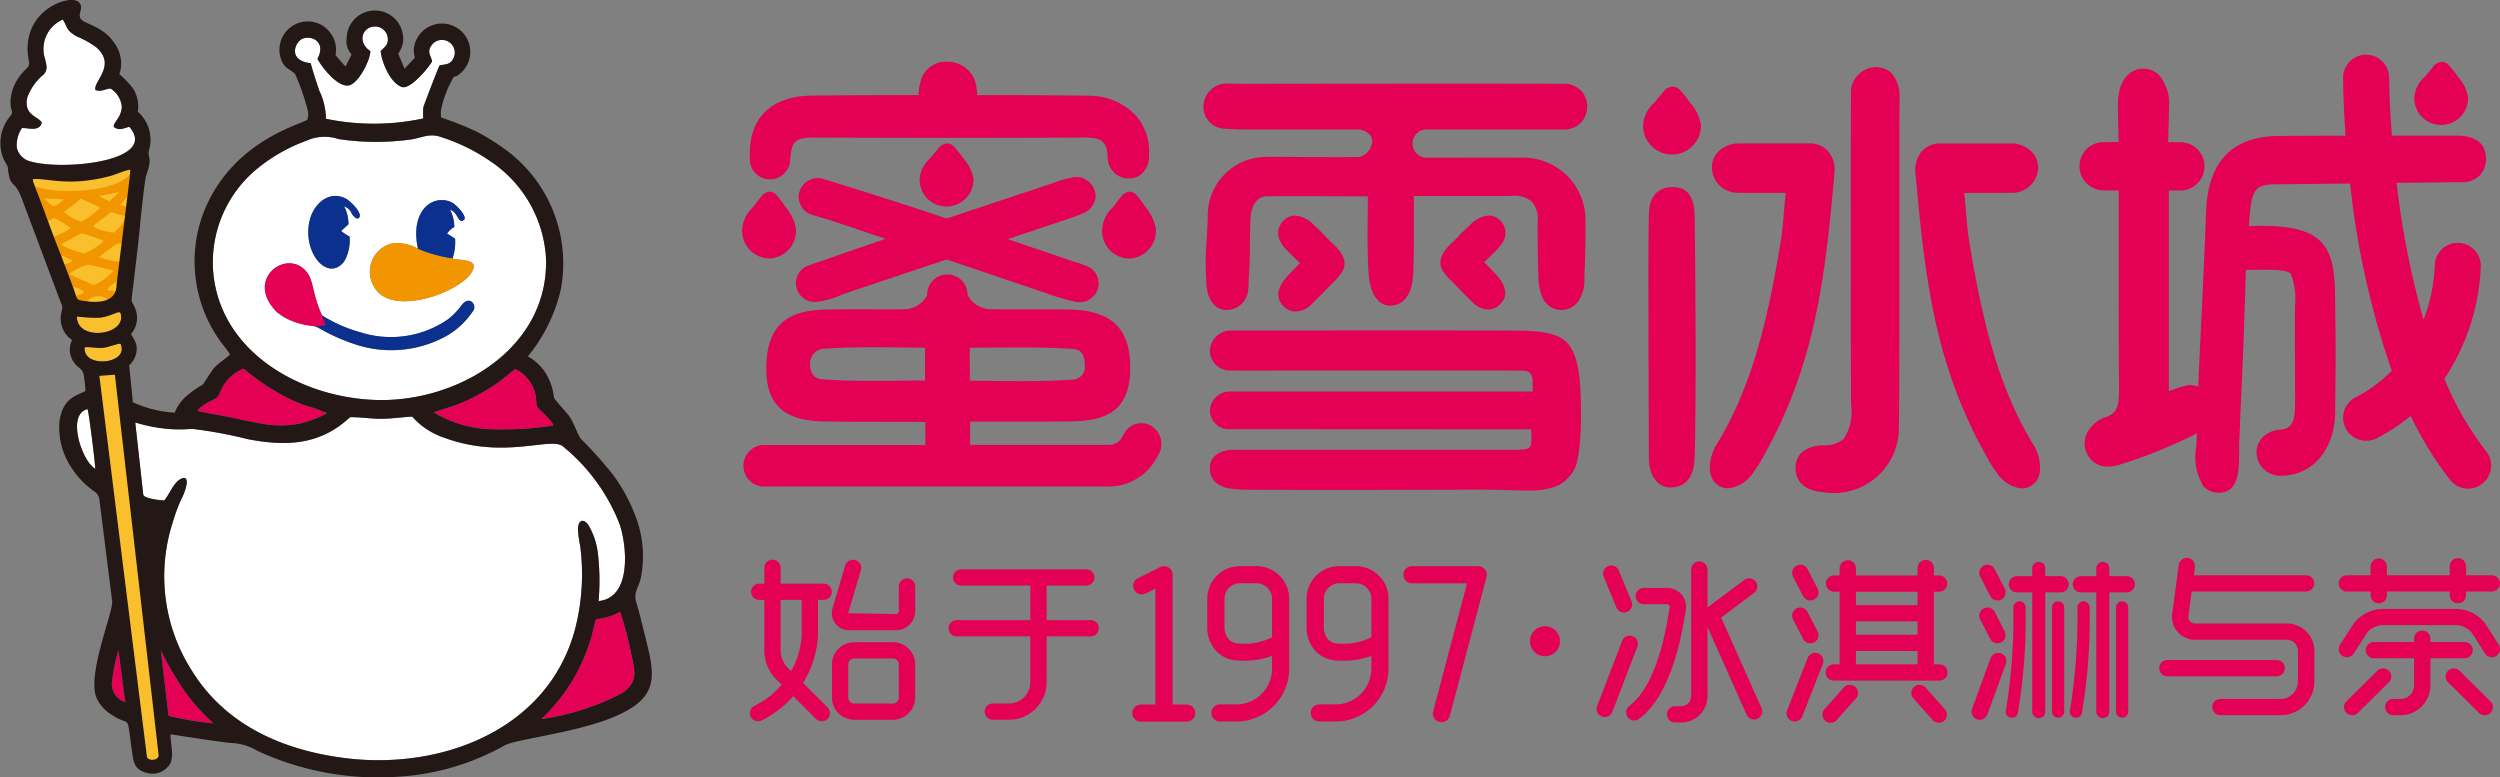 <svg xmlns="http://www.w3.org/2000/svg" xmlns:xlink="http://www.w3.org/1999/xlink" width="160.828" height="50.013" viewBox="0 0 160.828 50.013">
  <rect x="0" y="0" width="160.828" height="50.013" fill="#808080" stroke="none"/>
  <defs>
    <clipPath id="clip-path">
      <rect width="160.828" height="50.013" fill="none"/>
    </clipPath>
  </defs>
  <g id="重复网格_1" data-name="重复网格 1" clip-path="url(#clip-path)">
    <g id="组件_1_11" data-name="组件 1 – 11">
      <g id="组_3" data-name="组 3">
        <path id="路径_1" data-name="路径 1" d="M458.5,343.855l7.212-.583-.954,8.971-1.554.493-1.521-.3-2.878-6.817Z" transform="translate(-456.816 -332.76)" fill="#f9bf2c" fill-rule="evenodd"/>
        <path id="路径_2" data-name="路径 2" d="M479.051,394.811c.084.228,1.094.351,1.347.353.235-.267.444-.718.7-1.046.186-.236.465-.456.662-.355.122.063.071.448.006.656a7.473,7.473,0,0,1-.314.751,11.841,11.841,0,0,0-.524,1.454,11.263,11.263,0,0,0,1.237,9.482c2.183,3.546,5.925,5.158,9.94,5.647,6.2.755,13.033-1.87,14.732-8.351a14.053,14.053,0,0,0,.312-5.349,5.647,5.647,0,0,1-.136-1.123c.019-.2.1-.393.247-.437s.345.124.477.325a5.182,5.182,0,0,1,.56,1.8,15.035,15.035,0,0,1,.039,3.025c2.135-.211,1.834-3.5,1.363-4.926a12.1,12.1,0,0,0-3.647-5.015c-.743-.665-3.773.856-7.61-.554a4.709,4.709,0,0,1-2.095-1.371c-.668.037-1.273.134-1.974.14-.677.006-1.4-.118-2.028-.1-1.918,1.8-4.1,1.894-6.592,1.409a33.606,33.606,0,0,0-3.473-.661c-.047,0-.158,0-.191,0a7.832,7.832,0,0,1-1.429.006,11.787,11.787,0,0,1-1.779-.354c-.11-.022-.226-.042-.352-.058Z" transform="translate(-469.832 -362.976)" fill="#fff" fill-rule="evenodd"/>
        <path id="路径_3" data-name="路径 3" d="M499.792,349.7a9.165,9.165,0,0,0,2.465,1.09,6.46,6.46,0,0,0,5.635-.824,4.373,4.373,0,0,0,.865-.887c.486-.664.956-.129.814.256a5.107,5.107,0,0,1-1.8,1.712,7.342,7.342,0,0,1-5.846.518,12.784,12.784,0,0,1-2.427-1.1c-.245-.171-1.764-.123-2.639-1.015-2.094-2.137.794-4.176,2.017-2.457.378.532.308,1.344.92,2.7Zm8.4-3.662c.426.158,1.728-.023,1.263.836-.707,1.313-5.022,2.906-6.22,1.13a1.879,1.879,0,0,1,.941-2.9,2.571,2.571,0,0,1,1.789.311c-.547-2.551,1.052-3.572,2.215-2.96.241.128.966.87.755,1.094-.381.339-.383-.5-.911-.642a2.315,2.315,0,0,1,.28,1.114,1.154,1.154,0,0,0-.463.418l.513.323a3.25,3.25,0,0,1-.162,1.271Zm-6.628-1.411a2.7,2.7,0,0,1-.353,1.622c-1.062,1.355-2.727-.62-2.2-2.693.261-1.03,1.234-1.914,2.306-1.366.292.149.931.788.907,1.1-.027.351-.368.138-.51-.123a.838.838,0,0,0-.5-.477,2.462,2.462,0,0,1,.281,1.158l-.471.429a2.8,2.8,0,0,0,.541.353Zm-8.772,2.278c.469,5.453,6.21,8.376,11.16,8.242,5.038-.137,10.438-3.566,10.25-9.123a8.045,8.045,0,0,0-3.51-6.189,11.979,11.979,0,0,0-3.269-1.611c-.735-.258-1.192.062-1.949.169a16.34,16.34,0,0,1-4.606-.029,2.851,2.851,0,0,0-2.073.1,10.9,10.9,0,0,0-3.088,1.734,7.806,7.806,0,0,0-2.915,6.708Z" transform="translate(-479.08 -329.413)" fill="#fff" fill-rule="evenodd"/>
        <path id="路径_4" data-name="路径 4" d="M458.354,323.483c-.16.58-.841.325-1.273.334a2,2,0,0,0-.336,1.248,1.175,1.175,0,0,0,.779.874c2.025.665,8.425.056,6.46-2.2-.348.085-.65.275-.982.016-.129-.227.49-.592.5-1.316a1.552,1.552,0,0,0-.723-1.164c-.345.023-.58.236-.968.1-.177-.538,1.378-1.574.059-2.743a5.858,5.858,0,0,0-1.266-.707c-.718-.426-.543-.514-.894-1.085a2.056,2.056,0,0,0-1.143,2.535c.076.387.208.667-.093,1a3.45,3.45,0,0,0-1.049,1.47c-.259,1.162.7,1.2.932,1.63Z" transform="translate(-455.666 -315.589)" fill="#fff" fill-rule="evenodd"/>
        <path id="路径_5" data-name="路径 5" d="M512.714,319.709c-.017.6-.775,2.123-1.419,2.211-.751.1-1.816-1.341-1.984-1.717.619-1.175-.51-1.557-1.026-1.259-.477.274-.842,1.4.586,1.537.149.558.367,1.209.547,1.756a4.2,4.2,0,0,1,.432,1.823,15.106,15.106,0,0,0,6.264-.02c-.022-1.039-.047-.452.41-1.736.124-.345.637-1.672.637-1.672s.719.033.929-.466a.836.836,0,0,0-1.383-.909c-.408.468-.117.707-.022,1.11-.255.452-1.416,1.829-1.945,1.649-.74-.25-1.291-1.568-1.365-2.306.281-.306.555-.43.432-.978a.822.822,0,0,0-.811-.608c-.816.02-1.145,1.018-.283,1.585Z" transform="translate(-488.889 -316.419)" fill="#fff" fill-rule="evenodd"/>
        <path id="路径_6" data-name="路径 6" d="M462.236,351.706c.048-.073.926-.662,1.318-.583.244.051,1.358.293,1.511.362-.087.2-1.058.948-1.284.9-.163-.033-1.351-.58-1.545-.684Zm3.263-4.458.476-.51-.065.625s-.428-.115-.41-.115Zm-1.294-.584a12.654,12.654,0,0,0,1.245-.247l-.626.6s-.743-.312-.619-.353Zm-2.474,3.1c.244-.1,1.2-.667,1.3-.679a11.817,11.817,0,0,1,1.421.48,4.088,4.088,0,0,1-1.257.811,5.744,5.744,0,0,1-.8-.247c-.222-.085-.552-.175-.668-.365Zm2.017-1.131a11.262,11.262,0,0,1,.9-.7c.242-.194.218-.25.513-.147.2.068.465.127.659.2,0,.4-.443.8-.737,1.052a3.484,3.484,0,0,1-1.335-.4Zm-1.859-.932a5.764,5.764,0,0,1,.561-.4c.194-.141.331-.317.518-.444.115.033,1.126.5,1.245.57a4.333,4.333,0,0,1-1.189.9,2.556,2.556,0,0,1-1.134-.628Zm-.648-.368a1.421,1.421,0,0,1-.6-.485l1.229.034a1.277,1.277,0,0,1-.634.451Zm-1.263-1.166a16.449,16.449,0,0,0,.9,2.245l.014-.141.354-.174a5.249,5.249,0,0,1,1.076.646,4.156,4.156,0,0,1-1.156.577l.532,1.294c.1-.1-.068-.107.183-.043l.569.255a.778.778,0,0,1-.586.235,9.012,9.012,0,0,0,.614,1.583c.022-.151-.017-.061.05-.126.205.081.546.177.656.336a.763.763,0,0,1-.553.227c.109.415.205.392.645.454a1.728,1.728,0,0,0,.928-.039l-.841-.008a.966.966,0,0,1,1.325-.171c-.02.013-.042.017-.051.05s-.042.037-.053.045a.609.609,0,0,1-.051.045c.665-.127.754-.288.783-.926l-.117.3-.531-.115c.113-.229.412-.379.606-.543l.013.339c.078-.1.568-3.426.186-1.6a4.918,4.918,0,0,1-1.324-.3,4.261,4.261,0,0,1,.659-.5c.294-.224.427-.433.8-.381.124,1.069.255-1.939.264-2.017.095-.793.221-1.631.275-2.423a4.528,4.528,0,0,1-.566.438,6.154,6.154,0,0,1-2.219.563,11.08,11.08,0,0,1-1.787.056,8.255,8.255,0,0,1-.852-.105c-.568-.1-.623-.2-.693-.138a.523.523,0,0,0-.051.065Z" transform="translate(-457.776 -334.072)" fill="#f29600" fill-rule="evenodd"/>
        <path id="路径_7" data-name="路径 7" d="M527,358.872a8.582,8.582,0,0,1-2.227-.618,2.572,2.572,0,0,0-1.789-.311,1.879,1.879,0,0,0-.942,2.9c1.2,1.776,5.513.184,6.22-1.129.465-.859-.837-.678-1.263-.836Z" transform="translate(-497.882 -342.251)" fill="#f29600" fill-rule="evenodd"/>
        <path id="路径_8" data-name="路径 8" d="M512.974,351.853a2.8,2.8,0,0,1-.541-.353l.471-.429a2.463,2.463,0,0,0-.281-1.158.839.839,0,0,1,.5.477c.141.261.483.474.51.123.023-.309-.615-.948-.907-1.1-1.072-.548-2.045.336-2.306,1.366-.527,2.073,1.139,4.048,2.2,2.693a2.694,2.694,0,0,0,.353-1.622Z" transform="translate(-490.487 -336.643)" fill="#0b308e" fill-rule="evenodd"/>
        <path id="路径_9" data-name="路径 9" d="M511.6,369.435c-.022.258-.105.193-.1.511-.227.079-.409.015-.557.111.02.009.4.164.42.173a12.16,12.16,0,0,0,2.37,1.069,7.342,7.342,0,0,0,5.846-.518,5.109,5.109,0,0,0,1.8-1.712c.141-.386-.328-.92-.814-.256a4.375,4.375,0,0,1-.865.887,6.459,6.459,0,0,1-5.635.824,9.162,9.162,0,0,1-2.465-1.09Z" transform="translate(-490.892 -349.152)" fill="#0b308e" fill-rule="evenodd"/>
        <path id="路径_10" data-name="路径 10" d="M530.257,353.136a8.582,8.582,0,0,0,2.227.618,3.251,3.251,0,0,0,.162-1.271l-.513-.323a1.154,1.154,0,0,1,.463-.418,2.316,2.316,0,0,0-.28-1.114c.528.138.53.98.911.642.211-.224-.515-.966-.755-1.094-1.162-.612-2.761.409-2.214,2.96Z" transform="translate(-503.369 -337.133)" fill="#0b308e" fill-rule="evenodd"/>
        <path id="路径_11" data-name="路径 11" d="M468.515,388.4c-1.378.319-.362,3.374.5,3.841-.019-.421-.41-3.641-.5-3.841Z" transform="translate(-462.884 -362.085)" fill="#fff" fill-rule="evenodd"/>
        <path id="路径_12" data-name="路径 12" d="M467.814,370.879c-.013,1.643,3.294,1.218,2.8-.242-.126-.147-.569.219-1.305.317a10.567,10.567,0,0,1-1.495-.075Z" transform="translate(-462.868 -350.518)" fill="#f9bf2c" fill-rule="evenodd"/>
        <path id="路径_13" data-name="路径 13" d="M469.233,376.616c-.144,1.379,2.924,1.1,2.3-.233-.166-.017-.777.227-1.079.261-.376.043-1.019-.075-1.224-.028Z" transform="translate(-463.786 -354.274)" fill="#f9bf2c" fill-rule="evenodd"/>
        <g id="组_2" data-name="组 2" transform="translate(7.206 16.937)">
          <g id="组_1" data-name="组 1" transform="translate(5.512 6.773)">
            <path id="路径_14" data-name="路径 14" d="M553.1,432.522a15.624,15.624,0,0,0,5.238-1.688c1.007-.7.8-1.416.555-2.475a23.971,23.971,0,0,0-.716-2.738,4.069,4.069,0,0,1-1.554.478c-.107.272-.177.7-.263,1.006a12.081,12.081,0,0,1-1.082,2.643,11.7,11.7,0,0,1-2.179,2.774Z" transform="translate(-531.003 -409.977)" fill="#e40055" fill-rule="evenodd"/>
            <path id="路径_15" data-name="路径 15" d="M533.386,383.827a7.564,7.564,0,0,0,3.462,1.069,22.02,22.02,0,0,0,4.217-.224c0-.2-.488-.659-.654-.822-.515-.5-.392-.337-.466-1.068a2.425,2.425,0,0,0-1.321-1.753c-.1.048-.9.727-1.139.892a13.62,13.62,0,0,1-1.254.768,11.122,11.122,0,0,1-1.389.643c-.247.095-1.374.435-1.456.494Z" transform="translate(-518.191 -381.004)" fill="#e40055" fill-rule="evenodd"/>
            <path id="路径_16" data-name="路径 16" d="M490,383.668c.32.123,1.63.326,2.082.422.685.148,1.408.3,2.1.42a6.478,6.478,0,0,0,2.334-.006,7.321,7.321,0,0,0,1.8-.676,10.948,10.948,0,0,0-1.532-.545,11.84,11.84,0,0,1-1.394-.642,15.312,15.312,0,0,1-2.449-1.686,2.647,2.647,0,0,0-1.462,1.414c-.216.513-.241.462-.721.707-.233.118-.682.379-.763.592Z" transform="translate(-490.002 -380.955)" fill="#e40055" fill-rule="evenodd"/>
          </g>
          <path id="路径_17" data-name="路径 17" d="M506.12,365.615c.037-.009.119-.035.119-.035s-.124-.328-.232-.619c-.612-1.36-.542-2.172-.92-2.7-1.223-1.719-4.111.32-2.017,2.457a4.346,4.346,0,0,0,2.4.938A2.406,2.406,0,0,0,506.12,365.615Z" transform="translate(-492.501 -361.615)" fill="#e40055" fill-rule="evenodd"/>
          <path id="路径_18" data-name="路径 18" d="M486.618,437.423a12.746,12.746,0,0,1-1.907-2.134,20.287,20.287,0,0,1-1.489-2.556l.5,4.2a20.128,20.128,0,0,0,2.9.486Z" transform="translate(-480.086 -407.825)" fill="#e40055" fill-rule="evenodd"/>
          <path id="路径_19" data-name="路径 19" d="M474.678,432.724a11.092,11.092,0,0,0-.4,1.905,1.23,1.23,0,0,0,.847,1.425Z" transform="translate(-474.265 -407.819)" fill="#e40055" fill-rule="evenodd"/>
        </g>
        <path id="路径_20" data-name="路径 20" d="M470.573,380.872l2.236-.1,2.418,25.031-.23.609-.97-.082-.429-.954s-2.993-24.489-3.026-24.5Z" transform="translate(-464.66 -357.127)" fill="#f9bf2c" fill-rule="evenodd"/>
        <path id="路径_21" data-name="路径 21" d="M461.31,355.1l.446,3.33a1.23,1.23,0,0,1-.847-1.425,11.084,11.084,0,0,1,.4-1.905Zm27.2,4.413a11.7,11.7,0,0,0,2.179-2.774,12.081,12.081,0,0,0,1.081-2.643c.085-.306.156-.733.263-1.005a4.069,4.069,0,0,0,1.554-.478,23.951,23.951,0,0,1,.716,2.738c.242,1.06.452,1.773-.555,2.475a15.624,15.624,0,0,1-5.238,1.688Zm-24.474-4.41a20.279,20.279,0,0,0,1.489,2.556,12.748,12.748,0,0,0,1.907,2.134,20.119,20.119,0,0,1-2.9-.486Zm-4.712-15.526c.092.2.483,3.42.5,3.841-.864-.468-1.88-3.523-.5-3.841Zm3.069.863a9.509,9.509,0,0,0,3.63.409,26.235,26.235,0,0,1,3.594.656c2.5.485,4.674.388,6.592-1.409.629-.016,1.35.109,2.028.1.7-.006,1.305-.1,1.974-.14a4.709,4.709,0,0,0,2.095,1.371c3.837,1.411,6.867-.11,7.609.554A12.1,12.1,0,0,1,493.561,347c.471,1.422.772,4.715-1.363,4.926a15.039,15.039,0,0,0-.039-3.025,4.447,4.447,0,0,0-.678-1.952c-.357-.388-.586-.123-.611.312a6.635,6.635,0,0,0,.14,1.077,14.051,14.051,0,0,1-.312,5.349c-1.7,6.481-8.528,9.106-14.732,8.351-4.015-.49-7.757-2.1-9.94-5.647a11.263,11.263,0,0,1-1.237-9.482,11.852,11.852,0,0,1,.524-1.454,3.441,3.441,0,0,0,.395-1.1c.022-.3-.081-.429-.362-.3-.493.222-.748,1.007-1.09,1.4-.253,0-1.263-.124-1.347-.353Zm19.211-.648c.082-.059,1.209-.4,1.456-.494a11.123,11.123,0,0,0,1.389-.643,13.614,13.614,0,0,0,1.254-.768c.241-.165,1.036-.844,1.139-.892a2.425,2.425,0,0,1,1.321,1.753c.075.73-.048.569.466,1.068.166.163.653.622.654.822a22.018,22.018,0,0,1-4.218.224,7.564,7.564,0,0,1-3.462-1.069Zm-15.195-.11c.081-.213.53-.474.763-.592.48-.245.505-.194.721-.707a2.647,2.647,0,0,1,1.462-1.414,15.314,15.314,0,0,0,2.449,1.686,11.855,11.855,0,0,0,1.394.642,10.944,10.944,0,0,1,1.532.545,7.322,7.322,0,0,1-1.8.676,6.476,6.476,0,0,1-2.334.006c-.695-.117-1.417-.272-2.1-.42-.452-.1-1.762-.3-2.082-.422Zm-6.326-2.244,1-.075c.926,8.116,1.887,16.38,2.814,24.495-.006.306-.62.387-.75.109Zm-.945-1.837c.205-.047.849.072,1.224.028.3-.034.912-.278,1.079-.261.621,1.33-2.447,1.611-2.3.233Zm-.5-1.981a10.557,10.557,0,0,0,1.495.075c.737-.1,1.179-.464,1.305-.317.494,1.461-2.813,1.885-2.8.242Zm8.769-2.873a7.806,7.806,0,0,1,2.915-6.708,10.9,10.9,0,0,1,3.088-1.734,2.851,2.851,0,0,1,2.073-.1,16.338,16.338,0,0,0,4.606.029c.757-.107,1.214-.427,1.949-.169a11.98,11.98,0,0,1,3.269,1.611,8.044,8.044,0,0,1,3.51,6.189c.188,5.557-5.212,8.986-10.25,9.123-4.951.133-10.691-2.789-11.16-8.242Zm-6.216.883c-.048,1.072-1.148,1.125-2.009,1-.433-.061-.528-.037-.635-.452-.272-.8-.622-1.659-.918-2.467-.594-1.47-1.1-2.96-1.688-4.446-.057-.226-.129-.243-.132-.485.914-.077,2.269.508,4.938-.188.409-.107.956-.367,1.326-.421l-.015.211c-.052.721-.891,7.227-.866,7.246Zm-4.811-10.477c-.236-.426-1.192-.468-.932-1.63a3.45,3.45,0,0,1,1.049-1.47c.3-.336.169-.615.093-1a2.056,2.056,0,0,1,1.143-2.535c.351.571.176.659.894,1.085a5.858,5.858,0,0,1,1.266.707c1.319,1.169-.236,2.205-.059,2.743.388.134.623-.079.968-.1a1.552,1.552,0,0,1,.723,1.164c-.008.724-.626,1.089-.5,1.316.333.259.634.07.982-.016,1.966,2.252-4.435,2.861-6.46,2.2a1.175,1.175,0,0,1-.779-.874,2,2,0,0,1,.336-1.248c.432-.009,1.113.246,1.273-.334Zm26.5-4.188c-.226.493-.505.387-.912.506-.05.053-.993,2.475-1.041,2.7a4,4,0,0,0-.006.707,15.107,15.107,0,0,1-6.264.02,4.2,4.2,0,0,0-.432-1.823c-.18-.547-.4-1.2-.547-1.756-1.428-.137-1.063-1.263-.586-1.537.516-.3,1.644.084,1.025,1.259.168.376,1.234,1.82,1.984,1.717.643-.089,1.4-1.61,1.419-2.211-.862-.567-.533-1.565.283-1.585a.822.822,0,0,1,.811.608c.123.547-.151.671-.432.978.073.738.625,2.056,1.365,2.306.53.18,1.691-1.2,1.946-1.649-.095-.4-.379-.636.022-1.11a.822.822,0,0,1,1.366.869Zm-21.508,1.064a2.2,2.2,0,0,0-.323-2c-.761-1.148-1.98-1.2-2.188-1.6-.171-.334.258-.676-.107-1.037-.556-.548-3.832.548-3.211,3.764.083.427-.1.415-.384.76a3.013,3.013,0,0,0-.789,1.754c-.039.878.248.654-.017,1.055a2.686,2.686,0,0,0-.4,2.834c.351.612.174.23.3.913.157.858.4.362.873,1.643.222.6.444,1.2.67,1.793l1.708,4.552c.179.485.251.426.13.931a1.665,1.665,0,0,0,.693,1.74,1.394,1.394,0,0,0-.107.937,1.512,1.512,0,0,0,.575.855.73.73,0,0,1,.292.542,7.641,7.641,0,0,1,.1.948c-.58.309-1.487.44-1.678,2.033a4.661,4.661,0,0,0,.8,2.928,5.375,5.375,0,0,0,1.461,1.507.712.712,0,0,1,.306.446l.833,6.636c.028.781-1.613,4.671-1.018,6.164a2.414,2.414,0,0,0,.844,1.021c1.462,1.027,1.057-.265,1.465,2.58.09.634.2,1.068.915,1.243a1.312,1.312,0,0,0,1.507-.562c.286-.482.033-1.324.036-1.911,1.307.191,2.574.409,3.891.558a3.482,3.482,0,0,1,1.68.494,18.458,18.458,0,0,0,9.188,1.667,15.876,15.876,0,0,0,6.741-2.008c.679-.387,4.531-.807,6.929-1.79,3.2-1.312,2.73-2.752,2.006-5.627-.141-.564-.283-1.186-.455-1.738-.226-.713.135-.931.287-1.659a7.106,7.106,0,0,0-.292-3.765,10.742,10.742,0,0,0-1.529-2.858,26.1,26.1,0,0,0-2.045-2.284c-.251-.35-.408-.965-.744-1.447-.194-.28-.928-1.043-.985-1.21a3.8,3.8,0,0,0-.57-1.621,3.089,3.089,0,0,0-1.113-1.024,10.516,10.516,0,0,0,2.124-4.322,9.063,9.063,0,0,0-3.472-8.915,14.309,14.309,0,0,0-1.955-1.229,19.927,19.927,0,0,0-2.27-.9,1.657,1.657,0,0,1-.006-.514,7.063,7.063,0,0,1,.78-2.042c.073-.1.193-.1.25-.133a1.821,1.821,0,1,0-2.769-1.848,1.589,1.589,0,0,0,.051.689l-.663.707-.407-.963a2.006,2.006,0,0,0,.3-.689,1.82,1.82,0,1,0-3.6-.545c-.008.078-.015.165-.022.258a1.267,1.267,0,0,0,.325,1.024l-.4.777-.637-.732a1.761,1.761,0,0,0-.39-1.5l0-.011a1.757,1.757,0,0,0-.378-.35,1.823,1.823,0,0,0-2.762,2.043c.212.645.453.614.9,1a.415.415,0,0,1,.064.1,14.58,14.58,0,0,1,.765,2.219,1.068,1.068,0,0,1-.006.629c-.144.27-4.668,1.21-6.584,5.749a8.8,8.8,0,0,0,.945,8.474c.2.286.5.628.659.893-.124.168-.775.588-1.018.866-.177.2-.689,1.04-.732,1.075a6.7,6.7,0,0,0-1.061.749,2.7,2.7,0,0,0-.747,1.058,7.228,7.228,0,0,1-2.693-.671L462,336.759a1.468,1.468,0,0,0,.483-.976c.028-.483-.173-.661-.362-1.037a1.6,1.6,0,0,0,.25-1.689c-.207-.5-.252-.236-.175-.881.034-.3.076-.6.11-.9.146-1.282.312-2.592.429-3.876.028-.306.274-2.628.359-2.859.482-1.305-.008-1.069.23-1.8a2.406,2.406,0,0,0-.771-2.3,2.115,2.115,0,0,0-.312-1.5,5.563,5.563,0,0,0-.877-.916Z" transform="translate(-453.691 -313.258)" fill="#231815" fill-rule="evenodd"/>
      </g>
      <g id="组_69" data-name="组 69" transform="translate(47.745 3.516)">
        <g id="组_5" data-name="组 5" transform="translate(0 0)">
          <path id="路径_22" data-name="路径 22" d="M689.089,356.705c-.907.971-.665,1.606-.3,1.967a1.117,1.117,0,0,0,.8.35,1.507,1.507,0,0,0,1.045-.5c.282-.272.729-.731,1.088-1.1l.3-.3a3.238,3.238,0,0,0,.443-.506c.683-.829-.179-1.658-.466-1.932-.365-.352-.448-.442-.519-.52-.1-.108-.181-.192-.71-.689a1.918,1.918,0,0,0-1.216-.625,1.051,1.051,0,0,0-.751.319c-.195.2-.759.9.152,1.849.228.236.585.586.911.9-.033.031-.057.055-.082.077C689.671,356.1,689.585,356.175,689.089,356.705Z" transform="translate(-653.972 -342.497)" fill="#e40055"/>
          <path id="路径_23" data-name="路径 23" d="M721.955,354.981c.9-.929.338-1.626.147-1.817a1.027,1.027,0,0,0-.743-.318,1.889,1.889,0,0,0-1.194.613c-.515.483-.593.566-.69.671-.069.078-.15.161-.505.506-.28.268-1.126,1.082-.454,1.9a2.935,2.935,0,0,0,.421.481l.3.308c.35.359.784.807,1.059,1.07a1.486,1.486,0,0,0,1.028.494,1.105,1.105,0,0,0,.791-.344c.357-.357.595-.982-.295-1.936-.483-.515-.567-.594-.674-.693-.02-.018-.041-.036-.068-.063C721.393,355.544,721.736,355.209,721.955,354.981Z" transform="translate(-673.345 -342.497)" fill="#e40055"/>
          <path id="路径_24" data-name="路径 24" d="M699.031,329.062a1.5,1.5,0,0,0-1.077-.44c-.062,0-.122,0-.186,0-3.489-.029-20.653,0-20.653,0-.14,0-.312-.018-.537-.015-.141-.009-.211,0-.319,0a1.491,1.491,0,0,0-1.515,1.375,1.411,1.411,0,0,0,1.411,1.53c.411.032.727.037.951.045h7.616c.109,0,.867.138.877.774a1.1,1.1,0,0,1-.833.993c-.8.039-5.5-.015-5.98,0a3.765,3.765,0,0,0-3.765,3.876c-.018.557-.045,1.007-.07,1.443a17.966,17.966,0,0,0-.033,2.587l0,.047c.011.2.041.5.052.561.118.726.537,1.335,1.274,1.335a1.419,1.419,0,0,0,1.379-1.3c.027-.233.02-.454.029-.583l0-.065c.063-.92.071-1.388.079-2.169.007-.537.011-1.1.037-1.728.045-1.117.616-1.451.956-1.463.954-.034,6.138,0,6.594,0,0,.4,0,.773-.008,1.134-.014,1.271-.025,2.37.051,3.726s.587,2.16,1.4,2.171c.431,0,1.44-.216,1.485-2.24l.011-.437c.01-.428.022-.868.022-1.3v-3.079c.5,0,4.961.013,6.325-.008a1.722,1.722,0,0,1,1.26.367,1.693,1.693,0,0,1,.377,1.3c0,.365,0,2.466.051,3.6a3.254,3.254,0,0,0,.193,1.092,1.332,1.332,0,0,0,2.36.437,2.51,2.51,0,0,0,.4-1.59c.021-.294.1-2.238.071-3.528a4.006,4.006,0,0,0-4.148-4.135c-.617-.014-5.241,0-6.027,0a.909.909,0,1,1-.027-1.817s7.33.013,8.66,0c.07,0,.114,0,.171,0a1.423,1.423,0,0,0,1.434-1.084,1.549,1.549,0,0,0,.047-.491,1.212,1.212,0,0,0-.127-.508A1.108,1.108,0,0,0,699.031,329.062Z" transform="translate(-645.068 -326.746)" fill="#e40055"/>
          <path id="路径_25" data-name="路径 25" d="M695.425,373.957c-3.8-.014-9.071-.012-12.866-.007l-4.27,0H677.5c-.092.006-.127,0-.191,0a1.358,1.358,0,0,0-1.384,1.333,1.287,1.287,0,0,0,1.384,1.24c.05,0,.063,0,.15,0,.2.008.321.008.456.008.109,0,15.451-.007,17.767,0,.594,0,.67.016.836.16a.836.836,0,0,1,.17.533v.656h-19.52a1.272,1.272,0,0,0-1.243,1.23,1.216,1.216,0,0,0,1.148,1.191l.062,0h.044l19.413.011c.053,1.044-.045,1.13-.162,1.2s-.3.12-1.01.12H677.345c-.012,0-.025,0-.036,0s-.024,0-.035,0h-.044a.9.9,0,0,0-.212.029c-.624.129-1.093.482-1.093,1.121,0,.008,0,.016,0,.025s0,.014,0,.023a1.129,1.129,0,0,0,.665,1.088,1.38,1.38,0,0,0,.578.188,5.071,5.071,0,0,0,.926.083c3.4.047,15.422,0,15.422,0,2.986,0,4.779.459,5.8-1.2.632-1.031.461-4.857.461-4.857C699.619,374.394,698.775,373.968,695.425,373.957Z" transform="translate(-645.836 -356.207)" fill="#e40055"/>
          <path id="路径_26" data-name="路径 26" d="M789.684,325.983a1.479,1.479,0,0,0-1.029-.391,1.646,1.646,0,0,0-1.585,1.781c-.009.255-.024,16.006.007,19.926a3.186,3.186,0,0,1-.474,2.207,1.914,1.914,0,0,1-1.4.412s-1.694.022-1.694,1.436c0,.779.421,1.4,1.569,1.555a6.539,6.539,0,0,0,.858.08,4.182,4.182,0,0,0,4.216-4.267c.06-2.271.016-19.987.047-21.223A2.224,2.224,0,0,0,789.684,325.983Z" transform="translate(-715.741 -324.788)" fill="#e40055"/>
          <path id="路径_27" data-name="路径 27" d="M809.027,346.152c-.144-.858-.187-1.416-.239-2.063-.033-.374-.065-.785-.12-1.3.186,0,2.645,0,3.064-.012a1.656,1.656,0,0,0,1.686-1.6,1.435,1.435,0,0,0-.424-1.047,1.813,1.813,0,0,0-1.228-.527h-4.618a1.573,1.573,0,0,0-1.211.507,1.848,1.848,0,0,0-.4,1.463c.623,7.109,1.336,12.519,4.678,18.372a7.927,7.927,0,0,0,.551.85,2.173,2.173,0,0,0,1.6,1,1.161,1.161,0,0,0,.782-.3c.689-.616.345-1.9.006-2.447C811,355.542,809.927,351.563,809.027,346.152Z" transform="translate(-730.049 -333.891)" fill="#e40055"/>
          <path id="路径_28" data-name="路径 28" d="M775.37,340.109a1.58,1.58,0,0,0-1.213-.507h-4.616a1.814,1.814,0,0,0-1.228.526,1.431,1.431,0,0,0-.423,1.048,1.654,1.654,0,0,0,1.684,1.6c.42.012,2.879.014,3.065.012-.055.518-.088.928-.12,1.3-.052.646-.1,1.2-.239,2.062-.9,5.411-1.978,9.391-4.128,12.89-.337.551-.683,1.832.007,2.448a1.155,1.155,0,0,0,.781.3,2.176,2.176,0,0,0,1.6-1,7.85,7.85,0,0,0,.55-.851c3.342-5.853,4.057-11.264,4.678-18.372A1.846,1.846,0,0,0,775.37,340.109Z" transform="translate(-705.507 -333.891)" fill="#e40055"/>
          <path id="路径_29" data-name="路径 29" d="M758.056,347.62c-1.365,0-1.546,1.085-1.562,1.712-.076,2.84.007,14.647,0,15.662-.031.637.253,2.008,1.476,1.95,1.119-.054,1.441-.979,1.471-1.938.107-3.77.052-11.86,0-15.38C759.43,348.969,759.4,347.621,758.056,347.62Z" transform="translate(-698.165 -339.101)" fill="#e40055"/>
          <path id="路径_30" data-name="路径 30" d="M757.857,329.366a.684.684,0,0,0-.453-.209.828.828,0,0,0-.55.267l-.622.76a2.077,2.077,0,0,0-.738,1.536,1.852,1.852,0,0,0,1.859,1.808h.057a1.864,1.864,0,0,0,1.807-1.918,2.9,2.9,0,0,0-.7-1.414A8.336,8.336,0,0,0,757.857,329.366Z" transform="translate(-697.537 -327.105)" fill="#e40055"/>
          <path id="路径_31" data-name="路径 31" d="M898.874,328.667h.053a1.734,1.734,0,0,0,1.679-1.782,2.7,2.7,0,0,0-.647-1.315,7.741,7.741,0,0,0-.617-.771.638.638,0,0,0-.422-.193.771.771,0,0,0-.511.248l-.578.707a1.92,1.92,0,0,0-.686,1.427A1.723,1.723,0,0,0,898.874,328.667Z" transform="translate(-789.576 -324.146)" fill="#e40055"/>
          <path id="路径_32" data-name="路径 32" d="M861.8,348.811a20.276,20.276,0,0,1-2.684-4.667,14.027,14.027,0,0,0,2.344-7.261,1.478,1.478,0,0,0-1.474-1.478h-.006a1.482,1.482,0,0,0-1.48,1.472,10.915,10.915,0,0,1-.724,3.476,55.775,55.775,0,0,1-1.734-8.806l4.092-.047a1.614,1.614,0,0,0,1.275-.451,1.59,1.59,0,0,0,.373-1.239c-.07-.972-.926-1.286-1.763-1.3-.239,0-2.1,0-4.277,0-.171-2.222-.18-3.682-.18-3.73a1.48,1.48,0,0,0-2.96,0c0,.195.007,1.61.159,3.733-2.032,0-3.828.009-4.338.017-2.028.03-4.495.786-4.636,4.864-.1,2.775-.2,4.836-.3,6.829-.07,1.439-.14,2.833-.2,4.431a1.8,1.8,0,0,0-.629-.108,11.243,11.243,0,0,0-1.267.393v-12.9c.181-.013.419,0,.653-.008.03,0,.056.008.087.008a1.487,1.487,0,0,0,.37-.049.75.75,0,0,0,.075-.015,1.09,1.09,0,0,0,.156-.056.1.1,0,0,1,.021-.01,1.571,1.571,0,0,0,.167-.091,1.55,1.55,0,0,0-.789-2.887c-.021,0-.041.005-.061.007-.151-.007-.363-.007-.722-.009.009-.557.028-.98.045-1.682l.013-.577a2.858,2.858,0,0,0-.632-2.039,1.42,1.42,0,0,0-1.03-.434c-.73,0-1.593.573-1.622,2.189-.013.654,0,.952.018,1.629.005.3.014.606.017.9-.073,0-.148,0-.219,0l-.4.009-.038,0c-.071,0-.139,0-.2.009-.035,0-.067-.011-.1-.011a1.551,1.551,0,0,0-.084,3.1,9.415,9.415,0,0,0,1.051.008c0,.817,0,2.289,0,3.195,0,3.031-.012,6.466.02,9.457.015,1.25-.107,1.681-.906,1.95a2.127,2.127,0,0,0-1.161,1.024,1.485,1.485,0,0,0-.041,1.189,1.425,1.425,0,0,0,1.409.948,2.591,2.591,0,0,0,.813-.143,32.36,32.36,0,0,0,4.617-1.849c.084-.045.178-.1.272-.164,0,.165-.012.33-.014.5,0,.119-.01.245-.019.379a3.578,3.578,0,0,0,.475,2.562,1.313,1.313,0,0,0,.979.4c1.517,0,1.267-2.052,1.31-3.152l0-.078c.066-1.672.121-2.925.173-4.065.092-2.034.164-4.086.252-7.037.161,0,.277,0,.382-.005.151,0,.284-.007.523-.007h.1c.9,0,1.664.024,1.886.263a4.34,4.34,0,0,1,.263,2.1l0,1.572c0,1.456.005,2.164.014,4.5,0,1.424-.2,1.807-1.056,1.865a1.609,1.609,0,0,0-1.082.544,1.305,1.305,0,0,0-.339.977,1.516,1.516,0,0,0,1.439,1.43c2.086.066,3.583-1.613,3.612-4.066.043-3.807.048-3.824-.008-7.686-.042-2.806-.664-4.17-4.09-4.311-.649-.026-.88-.017-1.188,0l-.258.01c.154-2.757.408-2.7,2.4-2.7l4.108-.048a54.154,54.154,0,0,0,2.68,12.042,8.879,8.879,0,0,1-2.325,1.716,1.48,1.48,0,1,0,1.355,2.632,12.033,12.033,0,0,0,2.189-1.443,21.926,21.926,0,0,0,2.533,4.123,1.48,1.48,0,1,0,2.318-1.842Z" transform="translate(-749.612 -323.297)" fill="#e40055"/>
          <g id="组_4" data-name="组 4" transform="translate(0 0.453)">
            <path id="路径_33" data-name="路径 33" d="M591.742,352.754h.054a1.793,1.793,0,0,0,1.68-1.887,2.942,2.942,0,0,0-.649-1.393,8.371,8.371,0,0,0-.616-.816.625.625,0,0,0-.421-.2.757.757,0,0,0-.513.263l-.577.748a2.077,2.077,0,0,0-.687,1.511A1.771,1.771,0,0,0,591.742,352.754Z" transform="translate(-590.013 -340.096)" fill="#e40055"/>
            <path id="路径_34" data-name="路径 34" d="M624.392,343.656a1.734,1.734,0,0,0,1.68-1.781,2.709,2.709,0,0,0-.647-1.317,7.5,7.5,0,0,0-.618-.769.636.636,0,0,0-.421-.194.775.775,0,0,0-.511.247l-.579.706a1.931,1.931,0,0,0-.685,1.43,1.72,1.72,0,0,0,1.728,1.678Z" transform="translate(-611.194 -334.34)" fill="#e40055"/>
            <path id="路径_35" data-name="路径 35" d="M658.325,348.658a.618.618,0,0,0-.42-.2.752.752,0,0,0-.511.262l-.579.748a2.076,2.076,0,0,0-.685,1.511,1.769,1.769,0,0,0,1.728,1.78h.054a1.792,1.792,0,0,0,1.677-1.888,2.945,2.945,0,0,0-.647-1.392A8.409,8.409,0,0,0,658.325,348.658Z" transform="translate(-632.973 -340.096)" fill="#e40055"/>
            <path id="路径_36" data-name="路径 36" d="M592.717,332.159a1.3,1.3,0,0,0,1.3-1.3c0-.021.024-.2.03-.262.08-.968.5-1.126,1.486-1.126h0q4.336.02,8.673.02c2.877,0,5.794-.006,8.668-.02h.032c1.047,0,1.49.172,1.528,1.232a1.381,1.381,0,0,0,.546,1.128,1.3,1.3,0,0,0,.8.274,1.393,1.393,0,0,0,.295-.034,1.032,1.032,0,0,0,.6-.316,1.51,1.51,0,0,0,.427-.972v-.213a3.487,3.487,0,0,0-.88-2.54,4.11,4.11,0,0,0-3.018-1.247c-1.156-.029-4.218-.042-7.159-.047a3.4,3.4,0,0,0-.184-1.023,1.908,1.908,0,0,0-1.75-1.123,1.682,1.682,0,0,0-1.605.961,3.572,3.572,0,0,0-.239,1.185c-2.939.006-5.869.018-6.994.042-2.405.052-3.784,1.387-3.848,3.479,0,.14-.014.528-.014.6A1.3,1.3,0,0,0,592.717,332.159Z" transform="translate(-590.925 -324.591)" fill="#e40055"/>
            <path id="路径_37" data-name="路径 37" d="M600.8,351.42a1.224,1.224,0,0,0-.9.929.865.865,0,0,0-.026.216v.01a1.225,1.225,0,0,0,1.223,1.23,5.267,5.267,0,0,0,1.778-.492l.051-.019c2.878-.965,4.776-1.6,6.648-2.224.551.185,1.112.376,1.707.578l4.742,1.605a12.77,12.77,0,0,0,1.684.5,1.227,1.227,0,0,0,.387.068,1.369,1.369,0,0,0,.275-.028.717.717,0,0,0,.368-.14,1.2,1.2,0,0,0,.613-1.026,1.213,1.213,0,0,0-.883-1.179,4.942,4.942,0,0,0-.65-.223l-.109-.036c-.748-.251-2.135-.723-3.786-1.285-.141-.049-.283-.1-.426-.145l3.421-1.143a14.5,14.5,0,0,0,1.374-.495,1.224,1.224,0,0,0,.657-.5,1.363,1.363,0,0,0,.088-.157v0a.194.194,0,0,1,.008-.019c.012-.029.024-.059.036-.091,0,0,0,0,0-.006a1,1,0,0,0,.007-.729s0,0,0,0a1.222,1.222,0,0,0-.636-.727.932.932,0,0,0-.429-.124h-.063a.364.364,0,0,0-.039,0,1.329,1.329,0,0,0-.338.041,7.232,7.232,0,0,0-1.138.335l-.106.036c-.724.246-2.062.69-3.665,1.222-.973.323-2.031.674-3.1,1.033-2.852-.967-6.493-2.105-7.847-2.52-.04-.015-.082-.026-.123-.038l-.024-.007a.053.053,0,0,0,.014,0,1.287,1.287,0,0,0-.283-.035,1.234,1.234,0,0,0-1.2.858.907.907,0,0,0-.053.389,1.213,1.213,0,0,0,.858,1.119h0l1.072.309c1.421.477,2.6.876,3.658,1.234-1.924.648-3.552,1.234-4.384,1.511C601.079,351.312,600.93,351.366,600.8,351.42Z" transform="translate(-596.419 -338.346)" fill="#e40055"/>
            <path id="路径_38" data-name="路径 38" d="M616.495,373.422a1.249,1.249,0,0,0-1.753.465l-.145.254a.964.964,0,0,1-.831.494h-8.946v-1.5c.56,0,1.114,0,1.668,0,1.593,0,3.158.007,4.72-.01,2.014-.02,3.836-.43,3.909-3.247.074-2.935-1.4-3.889-3.889-3.951-.468-.01-.98-.015-1.6-.015l-1.061,0c-.756,0-1.513.007-2.269-.005a1.72,1.72,0,0,1-1.628-.887l-.015-.05a1.3,1.3,0,0,0-2.6,0c0,.019-.006.057-.008.077a1.736,1.736,0,0,1-1.562.863c-.7.008-1.393.005-2.089,0-.377,0-.752,0-1.127,0-.751,0-1.356.009-1.909.028-2.434.083-3.69,1.121-3.649,3.935s1.995,3.219,3.719,3.253c1.3.024,2.63.026,3.912.026.829,0,1.658,0,2.509.008h.092v1.48H591.514a1.339,1.339,0,0,0,0,2.675h22.253a3.513,3.513,0,0,0,3.028-1.8l.145-.254A1.372,1.372,0,0,0,616.495,373.422Zm-14.574-2.929c-.485,0-.969.006-1.45.011-.613.006-1.22.011-1.829.011-1.35,0-2.381-.03-3.347-.1-.528-.036-.771-.411-.771-1.015a.947.947,0,0,1,.887-.952c.934-.063,1.931-.094,3.233-.094.6,0,1.2.007,1.812.013.484.005.972.01,1.465.012Zm2.877-2.108c.483,0,.963-.006,1.44-.01q.91-.01,1.81-.01c1.371,0,2.418.029,3.394.1.179.01.757.038.757,1.034a.818.818,0,0,1-.859.939c-.927.064-1.919.094-3.215.094-.6,0-1.209-.007-1.824-.013-.5-.006-1-.01-1.5-.013Z" transform="translate(-590.157 -349.983)" fill="#e40055"/>
          </g>
        </g>
        <g id="组_68" data-name="组 68" transform="translate(0.492 32.377)">
          <g id="组_11" data-name="组 11" transform="translate(0 0.116)">
            <g id="组_6" data-name="组 6" transform="translate(0.933 0)">
              <path id="路径_39" data-name="路径 39" d="M597.775,426.462a.525.525,0,0,1-.372-.154l-2.555-2.547a2.622,2.622,0,0,1-.767-1.844v-5.323a.525.525,0,0,1,1.051,0v5.323a1.574,1.574,0,0,0,.46,1.106l2.556,2.547a.523.523,0,0,1-.372.892Z" transform="translate(-594.081 -416.072)" fill="#e40055"/>
            </g>
            <g id="组_7" data-name="组 7" transform="translate(0.08 1.533)">
              <path id="路径_40" data-name="路径 40" d="M596.314,421.5h-4.144a.523.523,0,1,1,0-1.046h4.144a.523.523,0,1,1,0,1.046Z" transform="translate(-591.644 -420.45)" fill="#e40055"/>
            </g>
            <g id="组_8" data-name="组 8" transform="translate(0 1.616)">
              <path id="路径_41" data-name="路径 41" d="M591.942,429.46a.528.528,0,0,1-.469-.286.522.522,0,0,1,.231-.7,5.443,5.443,0,0,0,3.048-4.5v-2.767a.525.525,0,0,1,1.051,0v2.778a6.489,6.489,0,0,1-3.622,5.417A.537.537,0,0,1,591.942,429.46Z" transform="translate(-591.417 -420.686)" fill="#e40055"/>
            </g>
            <g id="组_9" data-name="组 9" transform="translate(5.273)">
              <path id="路径_42" data-name="路径 42" d="M610.6,420.607H607.57a1.093,1.093,0,0,1-1.055-1.387l.818-2.773a.525.525,0,0,1,1.008.3l-.817,2.767,3.074.052a.188.188,0,0,0,.188-.188v-1.588a.525.525,0,0,1,1.051,0v1.588A1.238,1.238,0,0,1,610.6,420.607Z" transform="translate(-606.473 -416.072)" fill="#e40055"/>
            </g>
            <g id="组_10" data-name="组 10" transform="translate(5.284 5.304)">
              <path id="路径_43" data-name="路径 43" d="M610.424,436.207h-2.49a1.43,1.43,0,0,1-1.431-1.425v-2.14a1.43,1.43,0,0,1,1.431-1.425h2.49a1.43,1.43,0,0,1,1.431,1.425v2.14A1.43,1.43,0,0,1,610.424,436.207Zm-2.49-3.945a.38.38,0,0,0-.381.38v2.14a.38.38,0,0,0,.381.38h2.49a.38.38,0,0,0,.381-.38v-2.14a.38.38,0,0,0-.381-.38Z" transform="translate(-606.503 -431.216)" fill="#e40055"/>
            </g>
          </g>
          <g id="组_15" data-name="组 15" transform="translate(12.808 0.733)">
            <g id="组_12" data-name="组 12" transform="translate(0.262)">
              <path id="路径_44" data-name="路径 44" d="M637.309,418.88h-8.047a.523.523,0,1,1,0-1.046h8.047a.523.523,0,1,1,0,1.046Z" transform="translate(-628.736 -417.834)" fill="#e40055"/>
            </g>
            <g id="组_13" data-name="组 13" transform="translate(0 3.269)">
              <path id="路径_45" data-name="路径 45" d="M637.084,428.212h-8.572a.523.523,0,1,1,0-1.045h8.572a.523.523,0,1,1,0,1.045Z" transform="translate(-627.987 -427.167)" fill="#e40055"/>
            </g>
            <g id="组_14" data-name="组 14" transform="translate(2.322 0.212)">
              <path id="路径_46" data-name="路径 46" d="M636.166,427.9h-1.023a.523.523,0,1,1,0-1.045h1.023a1.363,1.363,0,0,0,1.364-1.358v-6.535a.525.525,0,0,1,1.051,0V425.5A2.412,2.412,0,0,1,636.166,427.9Z" transform="translate(-634.618 -418.438)" fill="#e40055"/>
            </g>
          </g>
          <g id="组_21" data-name="组 21" transform="translate(54.475 0.226)">
            <g id="组_16" data-name="组 16" transform="translate(0.416 0.26)">
              <path id="路径_47" data-name="路径 47" d="M749.488,420.152a.527.527,0,0,1-.486-.324l-.819-1.979a.521.521,0,0,1,.285-.682.527.527,0,0,1,.686.284l.819,1.979a.524.524,0,0,1-.486.722Z" transform="translate(-748.144 -417.127)" fill="#e40055"/>
            </g>
            <g id="组_17" data-name="组 17" transform="translate(0 4.772)">
              <path id="路径_48" data-name="路径 48" d="M747.481,435.247a.525.525,0,0,1-.49-.709l1.608-4.191a.526.526,0,0,1,.677-.3.52.52,0,0,1,.3.674l-1.608,4.191A.524.524,0,0,1,747.481,435.247Z" transform="translate(-746.956 -430.011)" fill="#e40055"/>
            </g>
            <g id="组_18" data-name="组 18" transform="translate(1.9 1.705)">
              <path id="路径_49" data-name="路径 49" d="M752.906,429.778a.523.523,0,0,1-.317-.939c1.818-1.37,2.4-5.125,2.593-6.36a.146.146,0,0,0-.035-.123.162.162,0,0,0-.124-.056h-1.506a.523.523,0,1,1,0-1.046h1.506a1.215,1.215,0,0,1,.922.421,1.2,1.2,0,0,1,.276.964c-.208,1.337-.84,5.407-3,7.033A.526.526,0,0,1,752.906,429.778Z" transform="translate(-752.381 -421.254)" fill="#e40055"/>
            </g>
            <g id="组_19" data-name="组 19" transform="translate(4.521)">
              <path id="路径_50" data-name="路径 50" d="M760.782,426.745h-.392a.523.523,0,1,1,0-1.046h.392a.644.644,0,0,0,.645-.642v-8.15a.525.525,0,0,1,1.051,0v8.15A1.693,1.693,0,0,1,760.782,426.745Z" transform="translate(-759.865 -416.385)" fill="#e40055"/>
            </g>
            <g id="组_20" data-name="组 20" transform="translate(6.836 1.08)">
              <path id="路径_51" data-name="路径 51" d="M769.766,428.553a.526.526,0,0,1-.48-.311l-2.765-6.2a.521.521,0,0,1,.165-.629l2.453-1.835a.527.527,0,0,1,.735.1.521.521,0,0,1-.1.732L767.65,422l2.6,5.823a.524.524,0,0,1-.48.734Z" transform="translate(-766.476 -419.47)" fill="#e40055"/>
            </g>
          </g>
          <g id="组_34" data-name="组 34" transform="translate(66.694 0.13)">
            <g id="组_22" data-name="组 22" transform="translate(8.426)">
              <path id="路径_52" data-name="路径 52" d="M806.426,423.728a.524.524,0,0,1-.525-.523v-6.569a.525.525,0,0,1,1.051,0v6.569A.524.524,0,0,1,806.426,423.728Z" transform="translate(-805.901 -416.113)" fill="#e40055"/>
            </g>
            <g id="组_32" data-name="组 32">
              <g id="组_23" data-name="组 23" transform="translate(0.356 0.301)">
                <path id="路径_53" data-name="路径 53" d="M784.036,419.278a.525.525,0,0,1-.467-.284l-.65-1.261a.524.524,0,0,1,.933-.477l.651,1.261a.52.52,0,0,1-.227.7A.515.515,0,0,1,784.036,419.278Z" transform="translate(-782.861 -416.972)" fill="#e40055"/>
              </g>
              <g id="组_24" data-name="组 24" transform="translate(0.356 3.055)">
                <path id="路径_54" data-name="路径 54" d="M784.036,427.143a.525.525,0,0,1-.467-.284l-.65-1.261a.524.524,0,0,1,.933-.477l.651,1.261a.524.524,0,0,1-.467.761Z" transform="translate(-782.861 -424.837)" fill="#e40055"/>
              </g>
              <g id="组_25" data-name="组 25" transform="translate(0 5.977)">
                <path id="路径_55" data-name="路径 55" d="M782.369,437.592a.524.524,0,0,1-.489-.713l1.318-3.366a.525.525,0,0,1,.979.38l-1.319,3.365A.526.526,0,0,1,782.369,437.592Z" transform="translate(-781.843 -433.18)" fill="#e40055"/>
              </g>
              <g id="组_26" data-name="组 26" transform="translate(2.532 0.997)">
                <path id="路径_56" data-name="路径 56" d="M796.353,420.005H789.6a.523.523,0,1,1,0-1.046h6.753a.523.523,0,1,1,0,1.046Z" transform="translate(-789.074 -418.96)" fill="#e40055"/>
              </g>
              <g id="组_27" data-name="组 27" transform="translate(2.532 6.716)">
                <path id="路径_57" data-name="路径 57" d="M796.353,436.334H789.6a.523.523,0,1,1,0-1.045h6.753a.523.523,0,1,1,0,1.045Z" transform="translate(-789.074 -435.289)" fill="#e40055"/>
              </g>
              <g id="组_28" data-name="组 28" transform="translate(3.413)">
                <path id="路径_58" data-name="路径 58" d="M792.114,423.728a.524.524,0,0,1-.525-.523v-6.569a.526.526,0,0,1,1.051,0v6.569A.524.524,0,0,1,792.114,423.728Z" transform="translate(-791.589 -416.113)" fill="#e40055"/>
              </g>
              <g id="组_29" data-name="组 29" transform="translate(3.642 2.904)">
                <path id="路径_59" data-name="路径 59" d="M797.3,425.45h-4.532a.523.523,0,1,1,0-1.046H797.3a.523.523,0,1,1,0,1.046Z" transform="translate(-792.243 -424.404)" fill="#e40055"/>
              </g>
              <g id="组_30" data-name="组 30" transform="translate(3.719 4.81)">
                <path id="路径_60" data-name="路径 60" d="M797.3,430.892h-4.313a.523.523,0,1,1,0-1.046H797.3a.523.523,0,1,1,0,1.046Z" transform="translate(-792.462 -429.846)" fill="#e40055"/>
              </g>
              <g id="组_31" data-name="组 31" transform="translate(2.307 8.035)">
                <path id="路径_61" data-name="路径 61" d="M788.955,441.492a.523.523,0,0,1-.393-.869l1.239-1.393a.528.528,0,0,1,.741-.045.522.522,0,0,1,.045.738l-1.239,1.393A.528.528,0,0,1,788.955,441.492Z" transform="translate(-788.43 -439.054)" fill="#e40055"/>
              </g>
            </g>
            <g id="组_33" data-name="组 33" transform="translate(8.027 8.035)">
              <path id="路径_62" data-name="路径 62" d="M806.527,441.493a.528.528,0,0,1-.394-.177l-1.239-1.393a.522.522,0,0,1,.045-.738.529.529,0,0,1,.742.045l1.239,1.393a.522.522,0,0,1-.045.738A.531.531,0,0,1,806.527,441.493Z" transform="translate(-804.763 -439.055)" fill="#e40055"/>
            </g>
          </g>
          <g id="组_47" data-name="组 47" transform="translate(78.597 0.235)">
            <g id="组_45" data-name="组 45">
              <g id="组_35" data-name="组 35" transform="translate(0.488 0.196)">
                <path id="路径_63" data-name="路径 63" d="M818.4,419.278a.525.525,0,0,1-.467-.284l-.65-1.261a.524.524,0,0,1,.933-.477l.65,1.261a.524.524,0,0,1-.467.761Z" transform="translate(-817.221 -416.972)" fill="#e40055"/>
              </g>
              <g id="组_36" data-name="组 36" transform="translate(0.488 2.95)">
                <path id="路径_64" data-name="路径 64" d="M818.4,427.143a.525.525,0,0,1-.467-.284l-.65-1.261a.524.524,0,0,1,.933-.477l.65,1.261a.524.524,0,0,1-.467.761Z" transform="translate(-817.221 -424.837)" fill="#e40055"/>
              </g>
              <g id="组_37" data-name="组 37" transform="translate(0 5.874)">
                <path id="路径_65" data-name="路径 65" d="M816.354,437.485a.543.543,0,0,1-.179-.031.522.522,0,0,1-.314-.67l1.188-3.256a.529.529,0,0,1,.673-.313.522.522,0,0,1,.314.669l-1.188,3.256A.526.526,0,0,1,816.354,437.485Z" transform="translate(-815.829 -433.184)" fill="#e40055"/>
              </g>
              <g id="组_38" data-name="组 38" transform="translate(2.39 0.937)">
                <path id="路径_66" data-name="路径 66" d="M825.99,420.134h-2.811a.523.523,0,1,1,0-1.046h2.811a.523.523,0,1,1,0,1.046Z" transform="translate(-822.653 -419.088)" fill="#e40055"/>
              </g>
              <g id="组_39" data-name="组 39" transform="translate(3.901)">
                <path id="路径_67" data-name="路径 67" d="M827.387,426.482a.418.418,0,0,1-.42-.417v-9.234a.42.42,0,0,1,.839,0v9.234A.418.418,0,0,1,827.387,426.482Z" transform="translate(-826.967 -416.413)" fill="#e40055"/>
              </g>
              <g id="组_40" data-name="组 40" transform="translate(2.196 2.561)">
                <path id="路径_68" data-name="路径 68" d="M822.493,431.207a.383.383,0,0,1-.106-.015.391.391,0,0,1-.273-.482,36.925,36.925,0,0,0,.476-6.592.393.393,0,0,1,.787-.005,36.557,36.557,0,0,1-.5,6.808A.393.393,0,0,1,822.493,431.207Z" transform="translate(-822.099 -423.724)" fill="#e40055"/>
              </g>
              <g id="组_41" data-name="组 41" transform="translate(5.171 2.561)">
                <path id="路径_69" data-name="路径 69" d="M830.985,431.206a.393.393,0,0,1-.393-.391v-6.7a.393.393,0,0,1,.787,0v6.7A.393.393,0,0,1,830.985,431.206Z" transform="translate(-830.592 -423.724)" fill="#e40055"/>
              </g>
              <g id="组_42" data-name="组 42" transform="translate(6.512 0.937)">
                <path id="路径_70" data-name="路径 70" d="M837.889,420.134h-2.943a.523.523,0,1,1,0-1.046h2.943a.523.523,0,1,1,0,1.046Z" transform="translate(-834.421 -419.088)" fill="#e40055"/>
              </g>
              <g id="组_43" data-name="组 43" transform="translate(8.023)">
                <path id="路径_71" data-name="路径 71" d="M839.155,426.482a.418.418,0,0,1-.42-.417v-9.234a.42.42,0,0,1,.839,0v9.234A.418.418,0,0,1,839.155,426.482Z" transform="translate(-838.735 -416.413)" fill="#e40055"/>
              </g>
              <g id="组_44" data-name="组 44" transform="translate(6.318 2.561)">
                <path id="路径_72" data-name="路径 72" d="M834.261,431.207a.379.379,0,0,1-.106-.015.391.391,0,0,1-.273-.482,36.916,36.916,0,0,0,.476-6.592.393.393,0,0,1,.787-.005,36.564,36.564,0,0,1-.5,6.808A.394.394,0,0,1,834.261,431.207Z" transform="translate(-833.868 -423.724)" fill="#e40055"/>
              </g>
            </g>
            <g id="组_46" data-name="组 46" transform="translate(9.292 2.561)">
              <path id="路径_73" data-name="路径 73" d="M842.754,431.206a.393.393,0,0,1-.393-.391v-6.7a.393.393,0,0,1,.787,0v6.7A.393.393,0,0,1,842.754,431.206Z" transform="translate(-842.361 -423.724)" fill="#e40055"/>
            </g>
          </g>
          <g id="组_51" data-name="组 51" transform="translate(90.668)">
            <g id="组_48" data-name="组 48" transform="translate(0.817)">
              <path id="路径_74" data-name="路径 74" d="M859.612,425.859h-3.866a.523.523,0,1,1,0-1.046h3.866a1.121,1.121,0,0,0,1.123-1.118v-1.974a.717.717,0,0,0-.718-.716H854.1a1.476,1.476,0,0,1-1.1-.5,1.459,1.459,0,0,1-.355-1.152l.421-3.162a.531.531,0,0,1,.59-.45.524.524,0,0,1,.452.587l-.42,3.161a.407.407,0,0,0,.1.326.418.418,0,0,0,.317.142h5.917a1.767,1.767,0,0,1,1.769,1.761V423.7A2.172,2.172,0,0,1,859.612,425.859Z" transform="translate(-852.628 -415.741)" fill="#e40055"/>
            </g>
            <g id="组_49" data-name="组 49" transform="translate(0 6.569)">
              <path id="路径_75" data-name="路径 75" d="M857.852,435.543H850.82a.523.523,0,1,1,0-1.046h7.032a.523.523,0,1,1,0,1.046Z" transform="translate(-850.295 -434.497)" fill="#e40055"/>
            </g>
            <g id="组_50" data-name="组 50" transform="translate(1.287 1.115)">
              <path id="路径_76" data-name="路径 76" d="M862.131,419.97h-7.637a.523.523,0,1,1,0-1.046h7.637a.523.523,0,1,1,0,1.046Z" transform="translate(-853.969 -418.924)" fill="#e40055"/>
            </g>
          </g>
          <g id="组_60" data-name="组 60" transform="translate(102.209 0.012)">
            <g id="组_52" data-name="组 52" transform="translate(0 1.103)">
              <path id="路径_77" data-name="路径 77" d="M893.1,419.97h-9.327a.523.523,0,1,1,0-1.046H893.1a.523.523,0,1,1,0,1.046Z" transform="translate(-883.246 -418.924)" fill="#e40055"/>
            </g>
            <g id="组_53" data-name="组 53" transform="translate(2.055)">
              <path id="路径_78" data-name="路径 78" d="M889.639,418.681a.524.524,0,0,1-.525-.523V416.3a.526.526,0,0,1,1.051,0v1.862A.524.524,0,0,1,889.639,418.681Z" transform="translate(-889.114 -415.774)" fill="#e40055"/>
            </g>
            <g id="组_54" data-name="组 54" transform="translate(7.148)">
              <path id="路径_79" data-name="路径 79" d="M904.181,418.681a.524.524,0,0,1-.525-.523V416.3a.525.525,0,0,1,1.051,0v1.862A.524.524,0,0,1,904.181,418.681Z" transform="translate(-903.656 -415.774)" fill="#e40055"/>
            </g>
            <g id="组_55" data-name="组 55" transform="translate(0.002 3.265)">
              <path id="路径_80" data-name="路径 80" d="M893.109,428.205a.527.527,0,0,1-.445-.244l-.827-1.3a1.35,1.35,0,0,0-1.091-.518h-4.6a1.376,1.376,0,0,0-1.046.462l-.878,1.363a.527.527,0,0,1-.726.156.521.521,0,0,1-.156-.723l.917-1.415a2.422,2.422,0,0,1,1.89-.888h4.6a2.392,2.392,0,0,1,1.966.985l.84,1.322a.524.524,0,0,1-.443.8Z" transform="translate(-883.252 -425.096)" fill="#e40055"/>
            </g>
            <g id="组_56" data-name="组 56" transform="translate(1.746 5.397)">
              <path id="路径_81" data-name="路径 81" d="M894.591,432.231h-5.835a.523.523,0,1,1,0-1.046h5.835a.523.523,0,1,1,0,1.046Z" transform="translate(-888.231 -431.185)" fill="#e40055"/>
            </g>
            <g id="组_57" data-name="组 57" transform="translate(2.989 4.661)">
              <path id="路径_82" data-name="路径 82" d="M892.774,434.528h-.467a.523.523,0,1,1,0-1.046h.467a.869.869,0,0,0,.871-.865v-3.011a.525.525,0,0,1,1.051,0v3.011A1.919,1.919,0,0,1,892.774,434.528Z" transform="translate(-891.781 -429.083)" fill="#e40055"/>
            </g>
            <g id="组_58" data-name="组 58" transform="translate(6.886 7.096)">
              <path id="路径_83" data-name="路径 83" d="M905.422,439.045a.525.525,0,0,1-.37-.152l-1.989-1.966a.52.52,0,0,1,0-.739.528.528,0,0,1,.742,0l1.989,1.967a.52.52,0,0,1,0,.739A.527.527,0,0,1,905.422,439.045Z" transform="translate(-902.908 -436.034)" fill="#e40055"/>
            </g>
            <g id="组_59" data-name="组 59" transform="translate(0.348 7.095)">
              <path id="路径_84" data-name="路径 84" d="M884.765,439.044a.527.527,0,0,1-.373-.155.52.52,0,0,1,0-.739l1.989-1.967a.527.527,0,0,1,.743,0,.52.52,0,0,1,0,.739l-1.989,1.966A.526.526,0,0,1,884.765,439.044Z" transform="translate(-884.24 -436.032)" fill="#e40055"/>
            </g>
          </g>
          <g id="组_66" data-name="组 66" transform="translate(24.603 0.535)">
            <g id="组_61" data-name="组 61" transform="translate(0.056)">
              <path id="路径_85" data-name="路径 85" d="M663.809,426.853a.55.55,0,0,1-.552-.549v-7.6a7.5,7.5,0,0,1-.711.344.549.549,0,0,1-.383-1.028c.16-.074,1.4-.7,1.4-.7a.552.552,0,0,1,.8.489V426.3A.55.55,0,0,1,663.809,426.853Z" transform="translate(-661.825 -417.268)" fill="#e40055"/>
            </g>
            <g id="组_62" data-name="组 62" transform="translate(0 8.899)">
              <path id="路径_86" data-name="路径 86" d="M665.167,443.774h-2.952a.549.549,0,1,1,0-1.1h2.952a.549.549,0,1,1,0,1.1Z" transform="translate(-661.664 -442.676)" fill="#e40055"/>
            </g>
            <g id="组_63" data-name="组 63" transform="translate(4.821 0)">
              <path id="路径_87" data-name="路径 87" d="M677.3,427.255h-1.051a.549.549,0,1,1,0-1.1H677.3a2.3,2.3,0,0,0,2.3-2.291v-.829a5.223,5.223,0,0,1-2.086.305h-.005a2.071,2.071,0,0,1-1.462-.576,2.263,2.263,0,0,1-.613-1.65v-1.753a2.1,2.1,0,0,1,2.106-2.1h1.059a2.1,2.1,0,0,1,2.105,2.1v4.5A3.4,3.4,0,0,1,677.3,427.255Zm.241-5.01a3.941,3.941,0,0,0,2.06-.406v-2.475a1,1,0,0,0-1-1h-1.059a1,1,0,0,0-1,1v1.753a1.2,1.2,0,0,0,.29.873,1,1,0,0,0,.713.256Z" transform="translate(-675.43 -417.269)" fill="#e40055"/>
            </g>
            <g id="组_64" data-name="组 64" transform="translate(11.215 0)">
              <path id="路径_88" data-name="路径 88" d="M695.55,427.255H694.5a.549.549,0,1,1,0-1.1h1.051a2.3,2.3,0,0,0,2.3-2.291v-.829a5.217,5.217,0,0,1-2.086.305h-.006a2.072,2.072,0,0,1-1.462-.576,2.264,2.264,0,0,1-.613-1.65v-1.753a2.1,2.1,0,0,1,2.106-2.1h1.059a2.1,2.1,0,0,1,2.105,2.1v2.763a.658.658,0,0,1,0,.066v1.673A3.4,3.4,0,0,1,695.55,427.255Zm.242-5.01a3.941,3.941,0,0,0,2.06-.406v-2.475a1,1,0,0,0-1-1h-1.059a1,1,0,0,0-1,1v1.753a1.2,1.2,0,0,0,.289.873,1,1,0,0,0,.713.256Z" transform="translate(-693.685 -417.269)" fill="#e40055"/>
            </g>
            <g id="组_65" data-name="组 65" transform="translate(17.435 0)">
              <path id="路径_89" data-name="路径 89" d="M713.9,427.3a.541.541,0,0,1-.14-.019.547.547,0,0,1-.393-.67l2.183-8.245H712a.549.549,0,1,1,0-1.1h4.268a.554.554,0,0,1,.437.214.545.545,0,0,1,.1.475l-2.366,8.933A.55.55,0,0,1,713.9,427.3Z" transform="translate(-711.446 -417.269)" fill="#e40055"/>
            </g>
          </g>
          <g id="组_67" data-name="组 67" transform="translate(50.19 4.394)">
            <path id="路径_90" data-name="路径 90" d="M736.649,429.248a.965.965,0,1,1-.965-.96A.962.962,0,0,1,736.649,429.248Z" transform="translate(-734.72 -428.288)" fill="#e40055"/>
          </g>
        </g>
      </g>
    </g>
  </g>
</svg>
